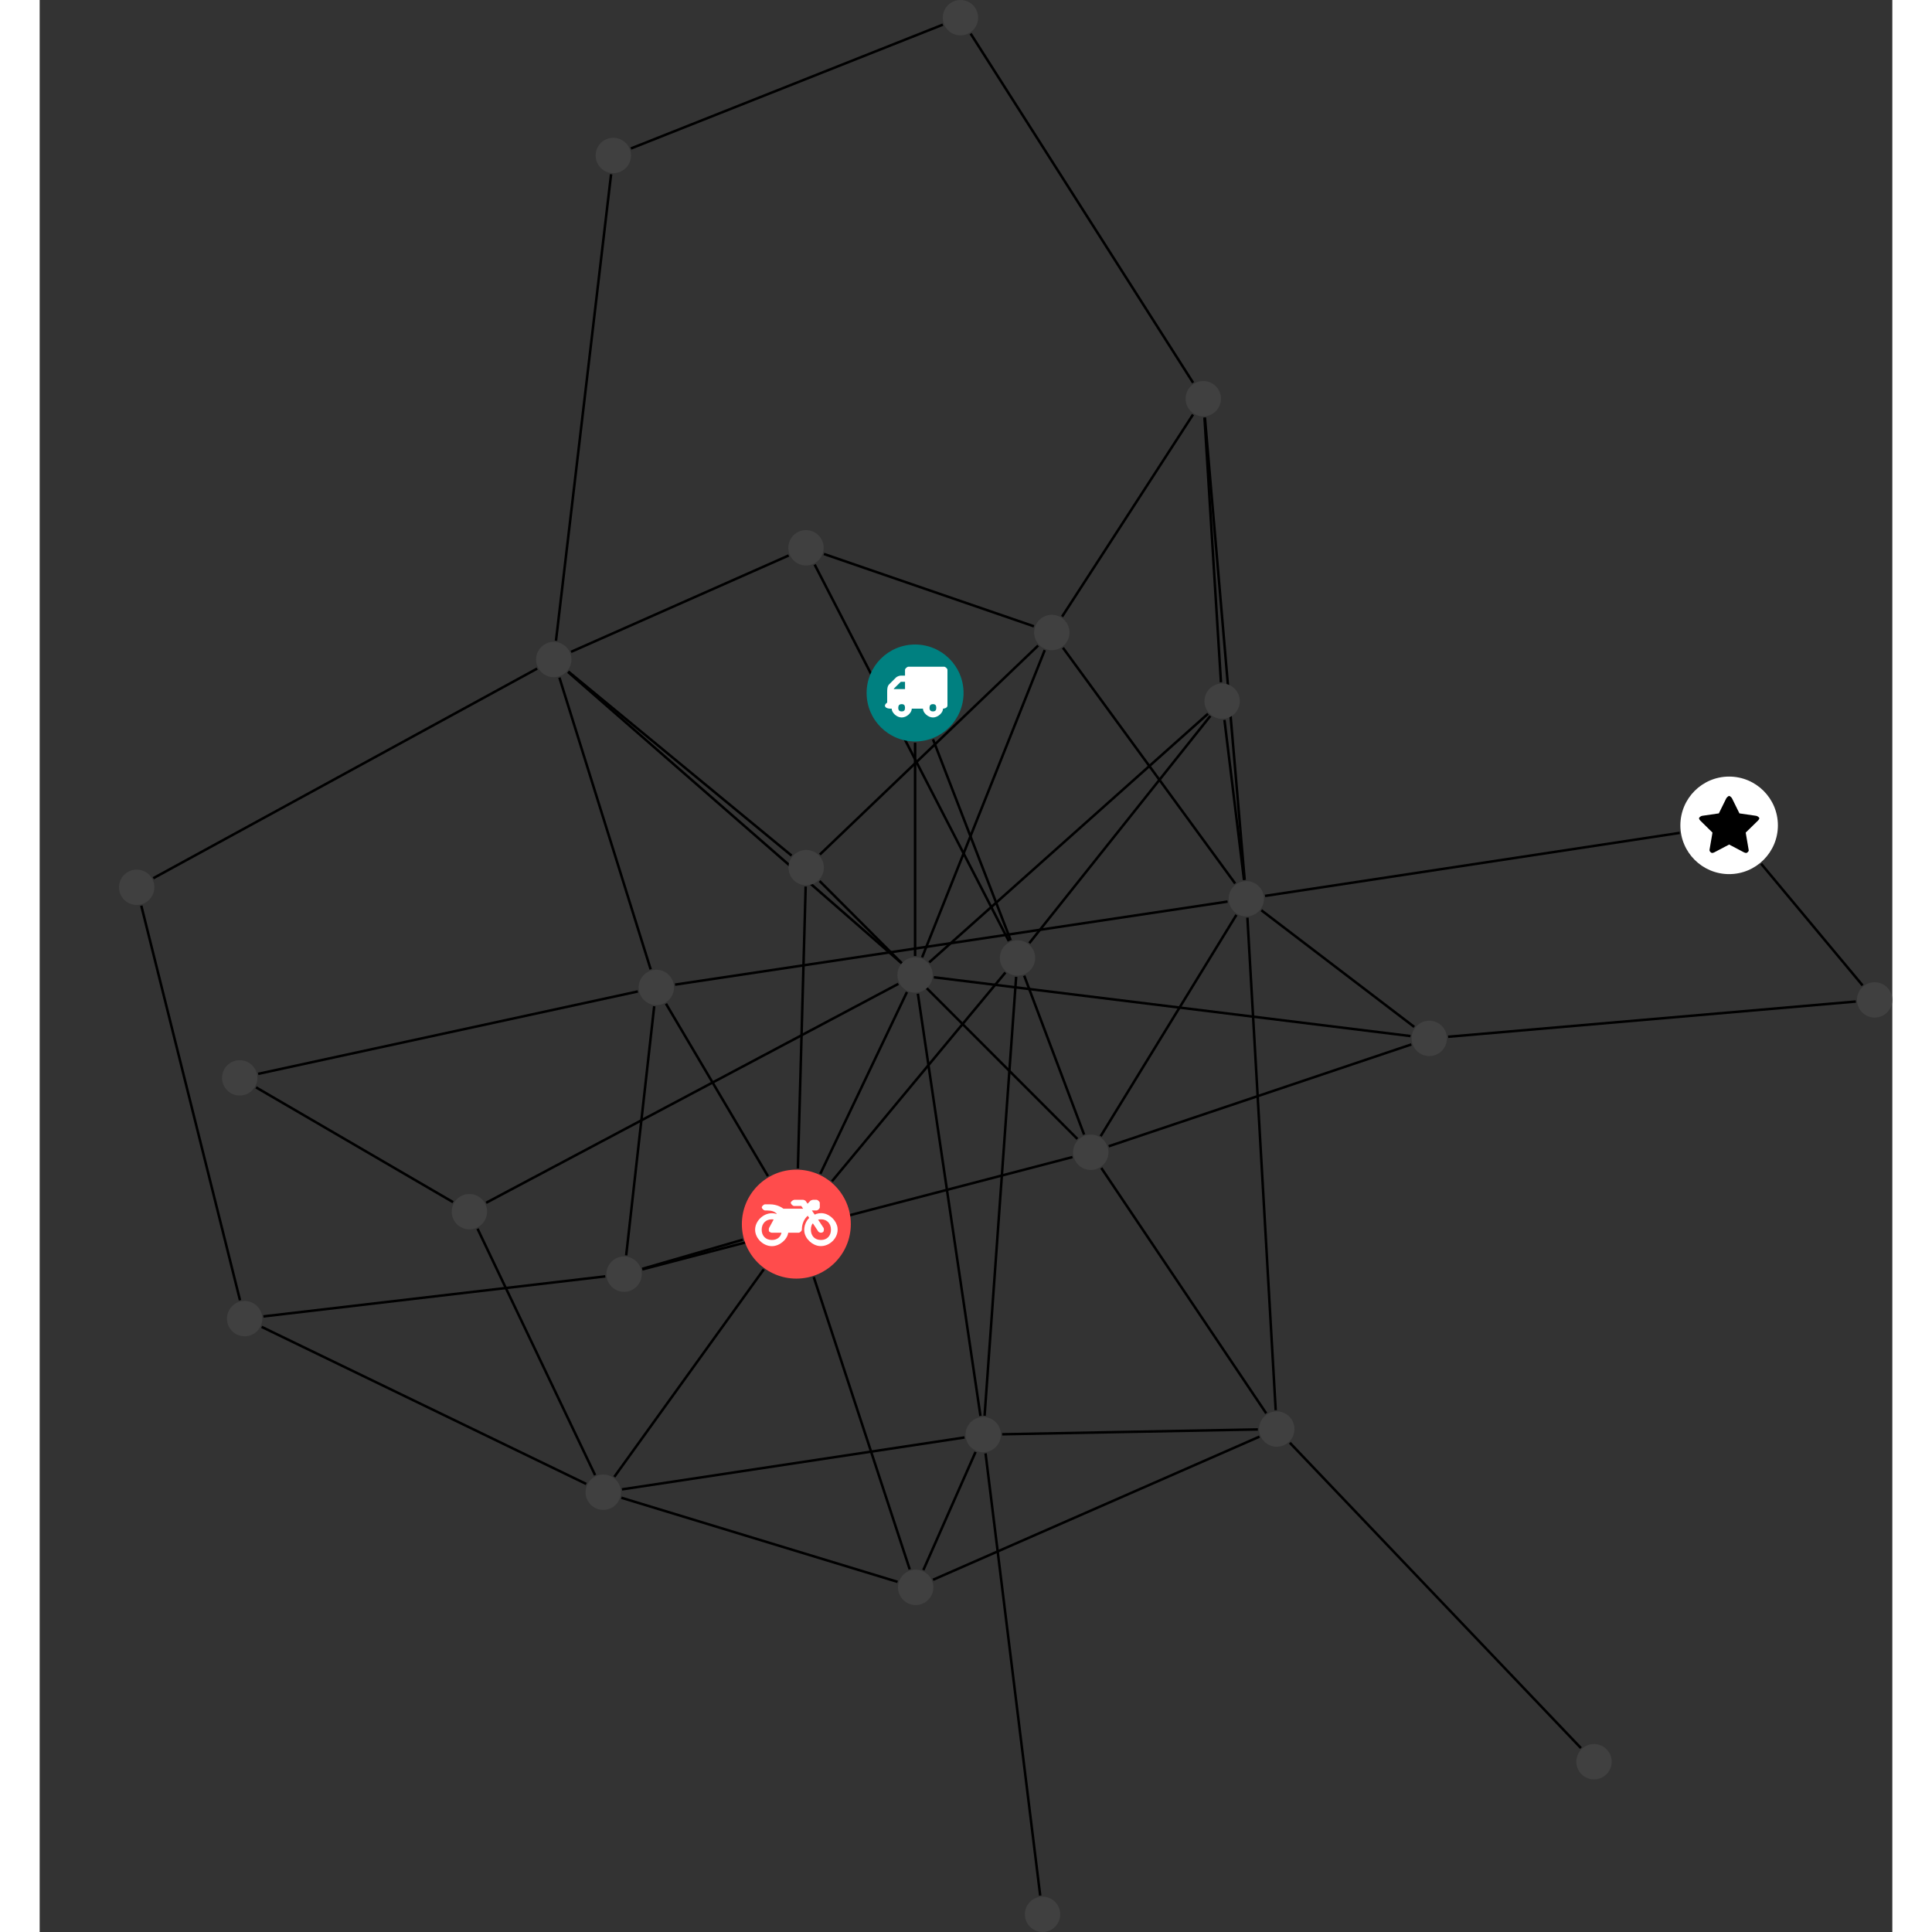 <?xml version="1.0" encoding="UTF-8"?>
<svg xmlns="http://www.w3.org/2000/svg" xmlns:xlink="http://www.w3.org/1999/xlink" width="308.052pt" height="308.052pt" viewBox="-12.651 0.000 295.401 308.052" version="1.1">
<rect x="-12.651" y="0.000" width="295.401" height="308.052" fill="#333333" stroke="none"/>
<defs>
<g>
<symbol overflow="visible" id="glyph0-0">
<path style="stroke:none;" d="M 1.422 -0.75 L 1.422 -7.922 L 3.562 -7.922 L 3.562 -0.891 L 1.422 -0.891 Z M 0.625 0 L 4.531 0 L 4.531 -8.812 L 0.438 -8.812 L 0.438 0 Z M 0.625 0 "/>
</symbol>
<symbol overflow="visible" id="glyph0-1">
<path style="stroke:none;" d="M 3.375 -0.844 C 3.375 -0.453 3.234 -0.266 2.844 -0.266 C 2.469 -0.266 2.297 -0.453 2.297 -0.844 C 2.297 -1.219 2.469 -1.422 2.844 -1.422 C 3.234 -1.422 3.375 -1.219 3.375 -0.844 Z M 1.594 -3.688 L 1.594 -3.859 C 1.594 -3.875 1.578 -3.875 1.594 -3.891 L 2.688 -4.969 C 2.703 -5 2.656 -4.984 2.688 -4.984 L 3.375 -4.984 L 3.375 -3.828 L 1.594 -3.828 Z M 8.359 -0.844 C 8.359 -0.453 8.219 -0.266 7.828 -0.266 C 7.453 -0.266 7.281 -0.453 7.281 -0.844 C 7.281 -1.219 7.453 -1.422 7.828 -1.422 C 8.219 -1.422 8.359 -1.219 8.359 -0.844 Z M 10.141 -6.891 C 10.141 -7.094 9.812 -7.391 9.609 -7.391 L 3.922 -7.391 C 3.719 -7.391 3.375 -7.094 3.375 -6.891 L 3.375 -5.969 L 2.672 -5.969 C 2.469 -5.969 2.078 -5.812 1.938 -5.672 L 0.844 -4.578 C 0.531 -4.266 0.531 -3.734 0.531 -3.328 L 0.531 -1.688 C 0.516 -1.688 0.172 -1.391 0.172 -1.203 C 0.172 -0.781 0.781 -0.703 1.062 -0.703 L 1.25 -0.703 C 1.25 -0.047 2.062 0.703 2.844 0.703 C 3.641 0.703 4.453 -0.047 4.453 -0.703 L 6.234 -0.703 C 6.234 -0.047 7.047 0.703 7.828 0.703 C 8.625 0.703 9.438 -0.047 9.438 -0.703 C 9.547 -0.703 10.141 -0.781 10.141 -1.203 Z M 10.141 -6.891 "/>
</symbol>
<symbol overflow="visible" id="glyph0-2">
<path style="stroke:none;" d="M 12.969 -2.906 C 12.844 -3.984 11.859 -5.016 10.781 -5.219 C 10.234 -5.328 9.703 -5.219 9.328 -5.031 L 8.875 -5.688 L 9.609 -5.688 C 9.812 -5.688 10.141 -5.984 10.141 -6.188 L 10.141 -6.891 C 10.141 -7.094 9.812 -7.391 9.609 -7.391 L 9.047 -7.391 C 8.969 -7.391 8.734 -7.312 8.656 -7.25 L 8.188 -6.766 L 7.891 -7.203 C 7.828 -7.281 7.594 -7.391 7.484 -7.391 L 6.078 -7.391 C 5.906 -7.391 5.547 -7.125 5.516 -6.953 C 5.484 -6.734 5.828 -6.406 6.047 -6.406 L 7.188 -6.406 L 7.484 -5.969 L 4.344 -5.969 C 4.141 -6.125 3.375 -6.672 2.141 -6.672 L 1.422 -6.672 C 1.219 -6.672 0.891 -6.375 0.891 -6.188 C 0.891 -5.984 1.219 -5.688 1.422 -5.688 L 1.781 -5.688 C 2.484 -5.688 2.906 -5.516 3.281 -5.188 L 3.25 -5.141 C 3.078 -5.188 2.797 -5.25 2.5 -5.25 C 1.109 -5.25 -0.172 -4 -0.172 -2.625 C -0.172 -1.25 1.109 0 2.5 0 C 3.75 0 4.953 -1.062 5.109 -2.141 L 6.766 -2.141 C 6.969 -2.141 7.281 -2.438 7.281 -2.625 C 7.281 -3.609 7.688 -4.391 8.219 -4.844 L 8.453 -4.5 C 7.969 -4.062 7.578 -3.203 7.672 -2.359 C 7.781 -1.172 8.969 -0.094 10.141 -0.016 C 11.703 0.094 13.156 -1.344 12.969 -2.906 Z M 2.5 -0.984 C 1.516 -0.984 0.875 -1.641 0.875 -2.625 C 0.875 -3.594 1.516 -4.281 2.5 -4.281 C 2.672 -4.281 2.844 -4.234 2.781 -4.25 L 2.047 -2.891 C 2 -2.781 2 -2.469 2.047 -2.359 C 2.125 -2.25 2.375 -2.141 2.5 -2.141 L 4.031 -2.141 C 3.891 -1.453 3.344 -0.984 2.5 -0.984 Z M 10.328 -0.984 C 9.344 -0.984 8.719 -1.641 8.719 -2.625 C 8.719 -3.109 8.859 -3.469 9.031 -3.641 L 9.906 -2.328 C 9.969 -2.219 10.203 -2.141 10.328 -2.141 C 10.391 -2.141 10.594 -2.188 10.641 -2.234 C 10.812 -2.344 10.844 -2.75 10.734 -2.922 L 9.875 -4.219 C 9.859 -4.219 10.094 -4.281 10.328 -4.281 C 11.297 -4.281 11.922 -3.594 11.922 -2.625 C 11.922 -1.641 11.297 -0.984 10.328 -0.984 Z M 10.328 -0.984 "/>
</symbol>
<symbol overflow="visible" id="glyph0-3">
<path style="stroke:none;" d="M 9.438 -5.078 C 9.438 -5.25 9.078 -5.453 8.938 -5.469 L 6.266 -5.859 L 5.078 -8.266 C 5.031 -8.375 4.75 -8.641 4.625 -8.641 C 4.5 -8.641 4.234 -8.375 4.172 -8.266 L 2.984 -5.859 L 0.312 -5.469 C 0.172 -5.453 -0.172 -5.25 -0.172 -5.078 C -0.172 -4.969 -0.062 -4.781 0.016 -4.719 L 1.969 -2.797 L 1.5 -0.062 C 1.5 -0.016 1.5 0.016 1.5 0.047 C 1.5 0.203 1.75 0.453 1.906 0.453 C 1.984 0.453 2.188 0.406 2.25 0.359 L 4.625 -0.891 L 7 0.359 C 7.062 0.406 7.266 0.453 7.344 0.453 C 7.5 0.453 7.75 0.203 7.75 0.047 C 7.75 0.016 7.75 -0.016 7.734 -0.062 L 7.266 -2.797 L 9.234 -4.719 C 9.297 -4.781 9.438 -4.969 9.438 -5.078 Z M 9.438 -5.078 "/>
</symbol>
</g>
<clipPath id="clip1">
  <path d="M 206 154 L 282.75 154 L 282.75 171 L 206 171 Z M 206 154 "/>
</clipPath>
<clipPath id="clip2">
  <path d="M 256 132 L 282.75 132 L 282.75 163 L 256 163 Z M 256 132 "/>
</clipPath>
<clipPath id="clip3">
  <path d="M 144 302 L 151 302 L 151 308.051 L 144 308.051 Z M 144 302 "/>
</clipPath>
<clipPath id="clip4">
  <path d="M 277 156 L 282.75 156 L 282.75 163 L 277 163 Z M 277 156 "/>
</clipPath>
</defs>
<g id="surface1">
<path style="fill:none;stroke-width:0.399;stroke-linecap:butt;stroke-linejoin:miter;stroke:rgb(0%,0%,0%);stroke-opacity:1;stroke-miterlimit:10;" d="M 0.002 -7.929 L 0.002 -41.944 " transform="matrix(1,0,0,-1,126.932,110.493)"/>
<path style="fill:none;stroke-width:0.399;stroke-linecap:butt;stroke-linejoin:miter;stroke:rgb(0%,0%,0%);stroke-opacity:1;stroke-miterlimit:10;" d="M 2.857 -7.398 L 15.244 -39.437 " transform="matrix(1,0,0,-1,126.932,110.493)"/>
<path style="fill:none;stroke-width:0.399;stroke-linecap:butt;stroke-linejoin:miter;stroke:rgb(0%,0%,0%);stroke-opacity:1;stroke-miterlimit:10;" d="M -52.436 -126.12 L -104.19 -101.073 " transform="matrix(1,0,0,-1,126.932,110.493)"/>
<path style="fill:none;stroke-width:0.399;stroke-linecap:butt;stroke-linejoin:miter;stroke:rgb(0%,0%,0%);stroke-opacity:1;stroke-miterlimit:10;" d="M -47.959 -124.987 L -24.127 -91.902 " transform="matrix(1,0,0,-1,126.932,110.493)"/>
<path style="fill:none;stroke-width:0.399;stroke-linecap:butt;stroke-linejoin:miter;stroke:rgb(0%,0%,0%);stroke-opacity:1;stroke-miterlimit:10;" d="M -46.737 -126.984 L 7.88 -118.706 " transform="matrix(1,0,0,-1,126.932,110.493)"/>
<path style="fill:none;stroke-width:0.399;stroke-linecap:butt;stroke-linejoin:miter;stroke:rgb(0%,0%,0%);stroke-opacity:1;stroke-miterlimit:10;" d="M -51.022 -124.714 L -69.764 -85.429 " transform="matrix(1,0,0,-1,126.932,110.493)"/>
<path style="fill:none;stroke-width:0.399;stroke-linecap:butt;stroke-linejoin:miter;stroke:rgb(0%,0%,0%);stroke-opacity:1;stroke-miterlimit:10;" d="M -46.834 -128.316 L -2.795 -141.73 " transform="matrix(1,0,0,-1,126.932,110.493)"/>
<path style="fill:none;stroke-width:0.399;stroke-linecap:butt;stroke-linejoin:miter;stroke:rgb(0%,0%,0%);stroke-opacity:1;stroke-miterlimit:10;" d="M -103.909 -99.405 L -49.401 -93.019 " transform="matrix(1,0,0,-1,126.932,110.493)"/>
<path style="fill:none;stroke-width:0.399;stroke-linecap:butt;stroke-linejoin:miter;stroke:rgb(0%,0%,0%);stroke-opacity:1;stroke-miterlimit:10;" d="M -107.639 -96.831 L -123.381 -33.913 " transform="matrix(1,0,0,-1,126.932,110.493)"/>
<path style="fill:none;stroke-width:0.399;stroke-linecap:butt;stroke-linejoin:miter;stroke:rgb(0%,0%,0%);stroke-opacity:1;stroke-miterlimit:10;" d="M -27.471 -87.171 L -43.506 -91.823 " transform="matrix(1,0,0,-1,126.932,110.493)"/>
<path style="fill:none;stroke-width:0.399;stroke-linecap:butt;stroke-linejoin:miter;stroke:rgb(0%,0%,0%);stroke-opacity:1;stroke-miterlimit:10;" d="M -18.69 -75.808 L -17.448 -30.862 " transform="matrix(1,0,0,-1,126.932,110.493)"/>
<path style="fill:none;stroke-width:0.399;stroke-linecap:butt;stroke-linejoin:miter;stroke:rgb(0%,0%,0%);stroke-opacity:1;stroke-miterlimit:10;" d="M -15.112 -76.667 L -1.299 -47.687 " transform="matrix(1,0,0,-1,126.932,110.493)"/>
<path style="fill:none;stroke-width:0.399;stroke-linecap:butt;stroke-linejoin:miter;stroke:rgb(0%,0%,0%);stroke-opacity:1;stroke-miterlimit:10;" d="M -13.256 -77.859 L 14.4 -44.573 " transform="matrix(1,0,0,-1,126.932,110.493)"/>
<path style="fill:none;stroke-width:0.399;stroke-linecap:butt;stroke-linejoin:miter;stroke:rgb(0%,0%,0%);stroke-opacity:1;stroke-miterlimit:10;" d="M -23.459 -77.042 L -39.721 -49.546 " transform="matrix(1,0,0,-1,126.932,110.493)"/>
<path style="fill:none;stroke-width:0.399;stroke-linecap:butt;stroke-linejoin:miter;stroke:rgb(0%,0%,0%);stroke-opacity:1;stroke-miterlimit:10;" d="M -16.159 -93.136 L -0.85 -139.745 " transform="matrix(1,0,0,-1,126.932,110.493)"/>
<path style="fill:none;stroke-width:0.399;stroke-linecap:butt;stroke-linejoin:miter;stroke:rgb(0%,0%,0%);stroke-opacity:1;stroke-miterlimit:10;" d="M -43.483 -91.905 L 25.091 -73.999 " transform="matrix(1,0,0,-1,126.932,110.493)"/>
<path style="fill:none;stroke-width:0.399;stroke-linecap:butt;stroke-linejoin:miter;stroke:rgb(0%,0%,0%);stroke-opacity:1;stroke-miterlimit:10;" d="M -46.065 -89.667 L -41.596 -49.948 " transform="matrix(1,0,0,-1,126.932,110.493)"/>
<path style="fill:none;stroke-width:0.399;stroke-linecap:butt;stroke-linejoin:miter;stroke:rgb(0%,0%,0%);stroke-opacity:1;stroke-miterlimit:10;" d="M -20.155 21.923 L -54.858 6.556 " transform="matrix(1,0,0,-1,126.932,110.493)"/>
<path style="fill:none;stroke-width:0.399;stroke-linecap:butt;stroke-linejoin:miter;stroke:rgb(0%,0%,0%);stroke-opacity:1;stroke-miterlimit:10;" d="M -16.01 20.466 L 14.947 -39.569 " transform="matrix(1,0,0,-1,126.932,110.493)"/>
<path style="fill:none;stroke-width:0.399;stroke-linecap:butt;stroke-linejoin:miter;stroke:rgb(0%,0%,0%);stroke-opacity:1;stroke-miterlimit:10;" d="M -14.541 22.165 L 18.943 10.63 " transform="matrix(1,0,0,-1,126.932,110.493)"/>
<path style="fill:none;stroke-width:0.399;stroke-linecap:butt;stroke-linejoin:miter;stroke:rgb(0%,0%,0%);stroke-opacity:1;stroke-miterlimit:10;" d="M 78.99 -54.706 L 2.994 -45.331 " transform="matrix(1,0,0,-1,126.932,110.493)"/>
<path style="fill:none;stroke-width:0.399;stroke-linecap:butt;stroke-linejoin:miter;stroke:rgb(0%,0%,0%);stroke-opacity:1;stroke-miterlimit:10;" d="M 79.588 -53.245 L 55.209 -34.644 " transform="matrix(1,0,0,-1,126.932,110.493)"/>
<path style="fill:none;stroke-width:0.399;stroke-linecap:butt;stroke-linejoin:miter;stroke:rgb(0%,0%,0%);stroke-opacity:1;stroke-miterlimit:10;" d="M 79.127 -56.038 L 30.873 -72.277 " transform="matrix(1,0,0,-1,126.932,110.493)"/>
<g clip-path="url(#clip1)" clip-rule="nonzero">
<path style="fill:none;stroke-width:0.399;stroke-linecap:butt;stroke-linejoin:miter;stroke:rgb(0%,0%,0%);stroke-opacity:1;stroke-miterlimit:10;" d="M 84.994 -54.816 L 149.998 -49.198 " transform="matrix(1,0,0,-1,126.932,110.493)"/>
</g>
<path style="fill:none;stroke-width:0.399;stroke-linecap:butt;stroke-linejoin:miter;stroke:rgb(0%,0%,0%);stroke-opacity:1;stroke-miterlimit:10;" d="M 121.912 -22.308 L 55.795 -32.359 " transform="matrix(1,0,0,-1,126.932,110.493)"/>
<g clip-path="url(#clip2)" clip-rule="nonzero">
<path style="fill:none;stroke-width:0.399;stroke-linecap:butt;stroke-linejoin:miter;stroke:rgb(0%,0%,0%);stroke-opacity:1;stroke-miterlimit:10;" d="M 134.904 -27.234 L 151.072 -46.624 " transform="matrix(1,0,0,-1,126.932,110.493)"/>
</g>
<path style="fill:none;stroke-width:0.399;stroke-linecap:butt;stroke-linejoin:miter;stroke:rgb(0%,0%,0%);stroke-opacity:1;stroke-miterlimit:10;" d="M -15.229 -29.98 L 25.877 -71.105 " transform="matrix(1,0,0,-1,126.932,110.493)"/>
<path style="fill:none;stroke-width:0.399;stroke-linecap:butt;stroke-linejoin:miter;stroke:rgb(0%,0%,0%);stroke-opacity:1;stroke-miterlimit:10;" d="M -19.694 -25.929 L -55.287 3.415 " transform="matrix(1,0,0,-1,126.932,110.493)"/>
<path style="fill:none;stroke-width:0.399;stroke-linecap:butt;stroke-linejoin:miter;stroke:rgb(0%,0%,0%);stroke-opacity:1;stroke-miterlimit:10;" d="M -15.186 -25.761 L 19.619 7.559 " transform="matrix(1,0,0,-1,126.932,110.493)"/>
<path style="fill:none;stroke-width:0.399;stroke-linecap:butt;stroke-linejoin:miter;stroke:rgb(0%,0%,0%);stroke-opacity:1;stroke-miterlimit:10;" d="M 10.423 -115.269 L 0.443 -47.948 " transform="matrix(1,0,0,-1,126.932,110.493)"/>
<path style="fill:none;stroke-width:0.399;stroke-linecap:butt;stroke-linejoin:miter;stroke:rgb(0%,0%,0%);stroke-opacity:1;stroke-miterlimit:10;" d="M 11.236 -121.249 L 19.951 -191.749 " transform="matrix(1,0,0,-1,126.932,110.493)"/>
<path style="fill:none;stroke-width:0.399;stroke-linecap:butt;stroke-linejoin:miter;stroke:rgb(0%,0%,0%);stroke-opacity:1;stroke-miterlimit:10;" d="M 13.88 -118.198 L 54.654 -117.425 " transform="matrix(1,0,0,-1,126.932,110.493)"/>
<path style="fill:none;stroke-width:0.399;stroke-linecap:butt;stroke-linejoin:miter;stroke:rgb(0%,0%,0%);stroke-opacity:1;stroke-miterlimit:10;" d="M 11.08 -115.245 L 16.115 -45.261 " transform="matrix(1,0,0,-1,126.932,110.493)"/>
<path style="fill:none;stroke-width:0.399;stroke-linecap:butt;stroke-linejoin:miter;stroke:rgb(0%,0%,0%);stroke-opacity:1;stroke-miterlimit:10;" d="M 9.642 -121.015 L 1.314 -139.851 " transform="matrix(1,0,0,-1,126.932,110.493)"/>
<path style="fill:none;stroke-width:0.399;stroke-linecap:butt;stroke-linejoin:miter;stroke:rgb(0%,0%,0%);stroke-opacity:1;stroke-miterlimit:10;" d="M 46.213 43.915 L 52.552 -29.808 " transform="matrix(1,0,0,-1,126.932,110.493)"/>
<path style="fill:none;stroke-width:0.399;stroke-linecap:butt;stroke-linejoin:miter;stroke:rgb(0%,0%,0%);stroke-opacity:1;stroke-miterlimit:10;" d="M 46.142 43.907 L 48.771 1.708 " transform="matrix(1,0,0,-1,126.932,110.493)"/>
<path style="fill:none;stroke-width:0.399;stroke-linecap:butt;stroke-linejoin:miter;stroke:rgb(0%,0%,0%);stroke-opacity:1;stroke-miterlimit:10;" d="M 44.31 44.388 L 23.439 12.177 " transform="matrix(1,0,0,-1,126.932,110.493)"/>
<path style="fill:none;stroke-width:0.399;stroke-linecap:butt;stroke-linejoin:miter;stroke:rgb(0%,0%,0%);stroke-opacity:1;stroke-miterlimit:10;" d="M 44.33 49.466 L 8.857 105.13 " transform="matrix(1,0,0,-1,126.932,110.493)"/>
<path style="fill:none;stroke-width:0.399;stroke-linecap:butt;stroke-linejoin:miter;stroke:rgb(0%,0%,0%);stroke-opacity:1;stroke-miterlimit:10;" d="M -2.666 -46.378 L -68.397 -81.288 " transform="matrix(1,0,0,-1,126.932,110.493)"/>
<path style="fill:none;stroke-width:0.399;stroke-linecap:butt;stroke-linejoin:miter;stroke:rgb(0%,0%,0%);stroke-opacity:1;stroke-miterlimit:10;" d="M -2.272 -42.98 L -55.342 3.348 " transform="matrix(1,0,0,-1,126.932,110.493)"/>
<path style="fill:none;stroke-width:0.399;stroke-linecap:butt;stroke-linejoin:miter;stroke:rgb(0%,0%,0%);stroke-opacity:1;stroke-miterlimit:10;" d="M 2.252 -42.956 L 46.705 -3.312 " transform="matrix(1,0,0,-1,126.932,110.493)"/>
<path style="fill:none;stroke-width:0.399;stroke-linecap:butt;stroke-linejoin:miter;stroke:rgb(0%,0%,0%);stroke-opacity:1;stroke-miterlimit:10;" d="M 1.119 -42.159 L 20.677 6.841 " transform="matrix(1,0,0,-1,126.932,110.493)"/>
<path style="fill:none;stroke-width:0.399;stroke-linecap:butt;stroke-linejoin:miter;stroke:rgb(0%,0%,0%);stroke-opacity:1;stroke-miterlimit:10;" d="M 51.232 -35.386 L 29.588 -70.667 " transform="matrix(1,0,0,-1,126.932,110.493)"/>
<path style="fill:none;stroke-width:0.399;stroke-linecap:butt;stroke-linejoin:miter;stroke:rgb(0%,0%,0%);stroke-opacity:1;stroke-miterlimit:10;" d="M 52.986 -35.827 L 57.498 -114.355 " transform="matrix(1,0,0,-1,126.932,110.493)"/>
<path style="fill:none;stroke-width:0.399;stroke-linecap:butt;stroke-linejoin:miter;stroke:rgb(0%,0%,0%);stroke-opacity:1;stroke-miterlimit:10;" d="M 52.447 -29.82 L 49.326 -4.3 " transform="matrix(1,0,0,-1,126.932,110.493)"/>
<path style="fill:none;stroke-width:0.399;stroke-linecap:butt;stroke-linejoin:miter;stroke:rgb(0%,0%,0%);stroke-opacity:1;stroke-miterlimit:10;" d="M 49.826 -33.261 L -38.272 -46.503 " transform="matrix(1,0,0,-1,126.932,110.493)"/>
<path style="fill:none;stroke-width:0.399;stroke-linecap:butt;stroke-linejoin:miter;stroke:rgb(0%,0%,0%);stroke-opacity:1;stroke-miterlimit:10;" d="M 51.033 -30.378 L 23.576 7.208 " transform="matrix(1,0,0,-1,126.932,110.493)"/>
<path style="fill:none;stroke-width:0.399;stroke-linecap:butt;stroke-linejoin:miter;stroke:rgb(0%,0%,0%);stroke-opacity:1;stroke-miterlimit:10;" d="M -73.67 -81.187 L -105.08 -62.886 " transform="matrix(1,0,0,-1,126.932,110.493)"/>
<path style="fill:none;stroke-width:0.399;stroke-linecap:butt;stroke-linejoin:miter;stroke:rgb(0%,0%,0%);stroke-opacity:1;stroke-miterlimit:10;" d="M -48.471 82.704 L -57.26 8.329 " transform="matrix(1,0,0,-1,126.932,110.493)"/>
<path style="fill:none;stroke-width:0.399;stroke-linecap:butt;stroke-linejoin:miter;stroke:rgb(0%,0%,0%);stroke-opacity:1;stroke-miterlimit:10;" d="M -45.311 86.817 L 4.427 106.563 " transform="matrix(1,0,0,-1,126.932,110.493)"/>
<path style="fill:none;stroke-width:0.399;stroke-linecap:butt;stroke-linejoin:miter;stroke:rgb(0%,0%,0%);stroke-opacity:1;stroke-miterlimit:10;" d="M 29.693 -75.741 L 55.986 -114.862 " transform="matrix(1,0,0,-1,126.932,110.493)"/>
<path style="fill:none;stroke-width:0.399;stroke-linecap:butt;stroke-linejoin:miter;stroke:rgb(0%,0%,0%);stroke-opacity:1;stroke-miterlimit:10;" d="M 26.947 -70.413 L 17.396 -45.073 " transform="matrix(1,0,0,-1,126.932,110.493)"/>
<path style="fill:none;stroke-width:0.399;stroke-linecap:butt;stroke-linejoin:miter;stroke:rgb(0%,0%,0%);stroke-opacity:1;stroke-miterlimit:10;" d="M -56.713 2.454 L -42.159 -44.069 " transform="matrix(1,0,0,-1,126.932,110.493)"/>
<path style="fill:none;stroke-width:0.399;stroke-linecap:butt;stroke-linejoin:miter;stroke:rgb(0%,0%,0%);stroke-opacity:1;stroke-miterlimit:10;" d="M -60.264 3.888 L -121.467 -29.538 " transform="matrix(1,0,0,-1,126.932,110.493)"/>
<path style="fill:none;stroke-width:0.399;stroke-linecap:butt;stroke-linejoin:miter;stroke:rgb(0%,0%,0%);stroke-opacity:1;stroke-miterlimit:10;" d="M 59.752 -119.55 L 106.166 -168.23 " transform="matrix(1,0,0,-1,126.932,110.493)"/>
<path style="fill:none;stroke-width:0.399;stroke-linecap:butt;stroke-linejoin:miter;stroke:rgb(0%,0%,0%);stroke-opacity:1;stroke-miterlimit:10;" d="M 54.908 -118.577 L 2.857 -141.398 " transform="matrix(1,0,0,-1,126.932,110.493)"/>
<path style="fill:none;stroke-width:0.399;stroke-linecap:butt;stroke-linejoin:miter;stroke:rgb(0%,0%,0%);stroke-opacity:1;stroke-miterlimit:10;" d="M 18.213 -39.89 L 47.08 -3.663 " transform="matrix(1,0,0,-1,126.932,110.493)"/>
<path style="fill:none;stroke-width:0.399;stroke-linecap:butt;stroke-linejoin:miter;stroke:rgb(0%,0%,0%);stroke-opacity:1;stroke-miterlimit:10;" d="M -44.205 -47.589 L -104.741 -60.73 " transform="matrix(1,0,0,-1,126.932,110.493)"/>
<path style=" stroke:none;fill-rule:nonzero;fill:rgb(0%,50%,50%);fill-opacity:1;" d="M 134.66 110.492 C 134.66 106.223 131.199 102.766 126.934 102.766 C 122.664 102.766 119.203 106.223 119.203 110.492 C 119.203 114.762 122.664 118.223 126.934 118.223 C 131.199 118.223 134.66 114.762 134.66 110.492 Z M 134.66 110.492 "/>
<g style="fill:rgb(100%,100%,100%);fill-opacity:1;">
  <use xlink:href="#glyph0-1" x="121.951" y="113.696"/>
</g>
<path style=" stroke:none;fill-rule:nonzero;fill:rgb(25%,25%,25%);fill-opacity:1;" d="M 80.031 237.926 C 80.031 236.371 78.77 235.109 77.211 235.109 C 75.656 235.109 74.395 236.371 74.395 237.926 C 74.395 239.484 75.656 240.746 77.211 240.746 C 78.77 240.746 80.031 239.484 80.031 237.926 Z M 80.031 237.926 "/>
<path style=" stroke:none;fill-rule:nonzero;fill:rgb(25%,25%,25%);fill-opacity:1;" d="M 22.848 210.25 C 22.848 208.695 21.586 207.434 20.027 207.434 C 18.473 207.434 17.211 208.695 17.211 210.25 C 17.211 211.805 18.473 213.066 20.027 213.066 C 21.586 213.066 22.848 211.805 22.848 210.25 Z M 22.848 210.25 "/>
<path style=" stroke:none;fill-rule:nonzero;fill:rgb(100%,29.999%,29.999%);fill-opacity:1;" d="M 116.684 195.184 C 116.684 190.387 112.797 186.496 107.996 186.496 C 103.199 186.496 99.312 190.387 99.312 195.184 C 99.312 199.98 103.199 203.871 107.996 203.871 C 112.797 203.871 116.684 199.98 116.684 195.184 Z M 116.684 195.184 "/>
<g style="fill:rgb(100%,100%,100%);fill-opacity:1;">
  <use xlink:href="#glyph0-2" x="101.597" y="198.696"/>
</g>
<path style=" stroke:none;fill-rule:nonzero;fill:rgb(25%,25%,25%);fill-opacity:1;" d="M 83.348 203.156 C 83.348 201.602 82.086 200.34 80.531 200.34 C 78.973 200.34 77.711 201.602 77.711 203.156 C 77.711 204.715 78.973 205.977 80.531 205.977 C 82.086 205.977 83.348 204.715 83.348 203.156 Z M 83.348 203.156 "/>
<path style=" stroke:none;fill-rule:nonzero;fill:rgb(25%,25%,25%);fill-opacity:1;" d="M 112.355 87.348 C 112.355 85.789 111.094 84.527 109.539 84.527 C 107.98 84.527 106.719 85.789 106.719 87.348 C 106.719 88.902 107.98 90.164 109.539 90.164 C 111.094 90.164 112.355 88.902 112.355 87.348 Z M 112.355 87.348 "/>
<path style=" stroke:none;fill-rule:nonzero;fill:rgb(25%,25%,25%);fill-opacity:1;" d="M 211.734 165.566 C 211.734 164.012 210.473 162.75 208.918 162.75 C 207.359 162.75 206.098 164.012 206.098 165.566 C 206.098 167.125 207.359 168.387 208.918 168.387 C 210.473 168.387 211.734 167.125 211.734 165.566 Z M 211.734 165.566 "/>
<path style=" stroke:none;fill-rule:nonzero;fill:rgb(100%,100%,100%);fill-opacity:1;" d="M 264.504 131.602 C 264.504 127.305 261.02 123.824 256.727 123.824 C 252.434 123.824 248.953 127.305 248.953 131.602 C 248.953 135.895 252.434 139.375 256.727 139.375 C 261.02 139.375 264.504 135.895 264.504 131.602 Z M 264.504 131.602 "/>
<g style="fill:rgb(0%,0%,0%);fill-opacity:1;">
  <use xlink:href="#glyph0-3" x="252.105" y="135.55"/>
</g>
<path style=" stroke:none;fill-rule:nonzero;fill:rgb(25%,25%,25%);fill-opacity:1;" d="M 112.387 138.34 C 112.387 136.785 111.125 135.523 109.57 135.523 C 108.012 135.523 106.75 136.785 106.75 138.34 C 106.75 139.895 108.012 141.156 109.57 141.156 C 111.125 141.156 112.387 139.895 112.387 138.34 Z M 112.387 138.34 "/>
<path style=" stroke:none;fill-rule:nonzero;fill:rgb(25%,25%,25%);fill-opacity:1;" d="M 140.613 228.746 C 140.613 227.191 139.352 225.93 137.797 225.93 C 136.238 225.93 134.977 227.191 134.977 228.746 C 134.977 230.301 136.238 231.562 137.797 231.562 C 139.352 231.562 140.613 230.301 140.613 228.746 Z M 140.613 228.746 "/>
<path style=" stroke:none;fill-rule:nonzero;fill:rgb(25%,25%,25%);fill-opacity:1;" d="M 175.703 63.574 C 175.703 62.016 174.441 60.754 172.887 60.754 C 171.328 60.754 170.066 62.016 170.066 63.574 C 170.066 65.129 171.328 66.391 172.887 66.391 C 174.441 66.391 175.703 65.129 175.703 63.574 Z M 175.703 63.574 "/>
<path style=" stroke:none;fill-rule:nonzero;fill:rgb(25%,25%,25%);fill-opacity:1;" d="M 129.75 155.457 C 129.75 153.898 128.488 152.637 126.934 152.637 C 125.375 152.637 124.113 153.898 124.113 155.457 C 124.113 157.012 125.375 158.273 126.934 158.273 C 128.488 158.273 129.75 157.012 129.75 155.457 Z M 129.75 155.457 "/>
<path style=" stroke:none;fill-rule:nonzero;fill:rgb(25%,25%,25%);fill-opacity:1;" d="M 182.562 143.305 C 182.562 141.75 181.301 140.488 179.742 140.488 C 178.188 140.488 176.926 141.75 176.926 143.305 C 176.926 144.863 178.188 146.125 179.742 146.125 C 181.301 146.125 182.562 144.863 182.562 143.305 Z M 182.562 143.305 "/>
<path style=" stroke:none;fill-rule:nonzero;fill:rgb(25%,25%,25%);fill-opacity:1;" d="M 58.688 193.195 C 58.688 191.641 57.426 190.379 55.871 190.379 C 54.312 190.379 53.051 191.641 53.051 193.195 C 53.051 194.754 54.312 196.016 55.871 196.016 C 57.426 196.016 58.688 194.754 58.688 193.195 Z M 58.688 193.195 "/>
<path style=" stroke:none;fill-rule:nonzero;fill:rgb(25%,25%,25%);fill-opacity:1;" d="M 81.633 24.793 C 81.633 23.234 80.371 21.973 78.816 21.973 C 77.258 21.973 75.996 23.234 75.996 24.793 C 75.996 26.348 77.258 27.609 78.816 27.609 C 80.371 27.609 81.633 26.348 81.633 24.793 Z M 81.633 24.793 "/>
<path style=" stroke:none;fill-rule:nonzero;fill:rgb(25%,25%,25%);fill-opacity:1;" d="M 157.762 183.73 C 157.762 182.172 156.5 180.91 154.941 180.91 C 153.387 180.91 152.125 182.172 152.125 183.73 C 152.125 185.285 153.387 186.547 154.941 186.547 C 156.5 186.547 157.762 185.285 157.762 183.73 Z M 157.762 183.73 "/>
<g clip-path="url(#clip3)" clip-rule="nonzero">
<path style=" stroke:none;fill-rule:nonzero;fill:rgb(25%,25%,25%);fill-opacity:1;" d="M 150.07 305.234 C 150.07 303.676 148.809 302.414 147.254 302.414 C 145.695 302.414 144.434 303.676 144.434 305.234 C 144.434 306.789 145.695 308.051 147.254 308.051 C 148.809 308.051 150.07 306.789 150.07 305.234 Z M 150.07 305.234 "/>
</g>
<path style=" stroke:none;fill-rule:nonzero;fill:rgb(25%,25%,25%);fill-opacity:1;" d="M 72.137 105.16 C 72.137 103.602 70.875 102.34 69.316 102.34 C 67.762 102.34 66.5 103.602 66.5 105.16 C 66.5 106.715 67.762 107.977 69.316 107.977 C 70.875 107.977 72.137 106.715 72.137 105.16 Z M 72.137 105.16 "/>
<path style=" stroke:none;fill-rule:nonzero;fill:rgb(25%,25%,25%);fill-opacity:1;" d="M 187.422 227.855 C 187.422 226.301 186.16 225.039 184.602 225.039 C 183.047 225.039 181.785 226.301 181.785 227.855 C 181.785 229.414 183.047 230.676 184.602 230.676 C 186.16 230.676 187.422 229.414 187.422 227.855 Z M 187.422 227.855 "/>
<path style=" stroke:none;fill-rule:nonzero;fill:rgb(25%,25%,25%);fill-opacity:1;" d="M 146.078 152.742 C 146.078 151.188 144.82 149.926 143.262 149.926 C 141.707 149.926 140.445 151.188 140.445 152.742 C 140.445 154.301 141.707 155.562 143.262 155.562 C 144.82 155.562 146.078 154.301 146.078 152.742 Z M 146.078 152.742 "/>
<path style=" stroke:none;fill-rule:nonzero;fill:rgb(25%,25%,25%);fill-opacity:1;" d="M 178.707 111.797 C 178.707 110.242 177.445 108.98 175.891 108.98 C 174.332 108.98 173.07 110.242 173.07 111.797 C 173.07 113.355 174.332 114.617 175.891 114.617 C 177.445 114.617 178.707 113.355 178.707 111.797 Z M 178.707 111.797 "/>
<path style=" stroke:none;fill-rule:nonzero;fill:rgb(25%,25%,25%);fill-opacity:1;" d="M 88.492 157.441 C 88.492 155.887 87.23 154.625 85.676 154.625 C 84.121 154.625 82.859 155.887 82.859 157.441 C 82.859 159 84.121 160.262 85.676 160.262 C 87.23 160.262 88.492 159 88.492 157.441 Z M 88.492 157.441 "/>
<path style=" stroke:none;fill-rule:nonzero;fill:rgb(25%,25%,25%);fill-opacity:1;" d="M 151.547 100.848 C 151.547 99.293 150.285 98.031 148.73 98.031 C 147.172 98.031 145.91 99.293 145.91 100.848 C 145.91 102.406 147.172 103.668 148.73 103.668 C 150.285 103.668 151.547 102.406 151.547 100.848 Z M 151.547 100.848 "/>
<g clip-path="url(#clip4)" clip-rule="nonzero">
<path style=" stroke:none;fill-rule:nonzero;fill:rgb(25%,25%,25%);fill-opacity:1;" d="M 282.75 159.434 C 282.75 157.875 281.488 156.613 279.934 156.613 C 278.375 156.613 277.113 157.875 277.113 159.434 C 277.113 160.988 278.375 162.25 279.934 162.25 C 281.488 162.25 282.75 160.988 282.75 159.434 Z M 282.75 159.434 "/>
</g>
<path style=" stroke:none;fill-rule:nonzero;fill:rgb(25%,25%,25%);fill-opacity:1;" d="M 238 280.902 C 238 279.344 236.738 278.082 235.18 278.082 C 233.625 278.082 232.363 279.344 232.363 280.902 C 232.363 282.457 233.625 283.719 235.18 283.719 C 236.738 283.719 238 282.457 238 280.902 Z M 238 280.902 "/>
<path style=" stroke:none;fill-rule:nonzero;fill:rgb(25%,25%,25%);fill-opacity:1;" d="M 136.984 2.816 C 136.984 1.262 135.723 0 134.164 0 C 132.609 0 131.348 1.262 131.348 2.816 C 131.348 4.375 132.609 5.637 134.164 5.637 C 135.723 5.637 136.984 4.375 136.984 2.816 Z M 136.984 2.816 "/>
<path style=" stroke:none;fill-rule:nonzero;fill:rgb(25%,25%,25%);fill-opacity:1;" d="M 22.062 171.859 C 22.062 170.305 20.801 169.043 19.246 169.043 C 17.688 169.043 16.426 170.305 16.426 171.859 C 16.426 173.418 17.688 174.68 19.246 174.68 C 20.801 174.68 22.062 173.418 22.062 171.859 Z M 22.062 171.859 "/>
<path style=" stroke:none;fill-rule:nonzero;fill:rgb(25%,25%,25%);fill-opacity:1;" d="M 129.844 253.102 C 129.844 251.547 128.582 250.285 127.023 250.285 C 125.469 250.285 124.207 251.547 124.207 253.102 C 124.207 254.66 125.469 255.922 127.023 255.922 C 128.582 255.922 129.844 254.66 129.844 253.102 Z M 129.844 253.102 "/>
<path style=" stroke:none;fill-rule:nonzero;fill:rgb(25%,25%,25%);fill-opacity:1;" d="M 5.637 141.477 C 5.637 139.918 4.375 138.656 2.816 138.656 C 1.262 138.656 0 139.918 0 141.477 C 0 143.031 1.262 144.293 2.816 144.293 C 4.375 144.293 5.637 143.031 5.637 141.477 Z M 5.637 141.477 "/>
</g>
</svg>

